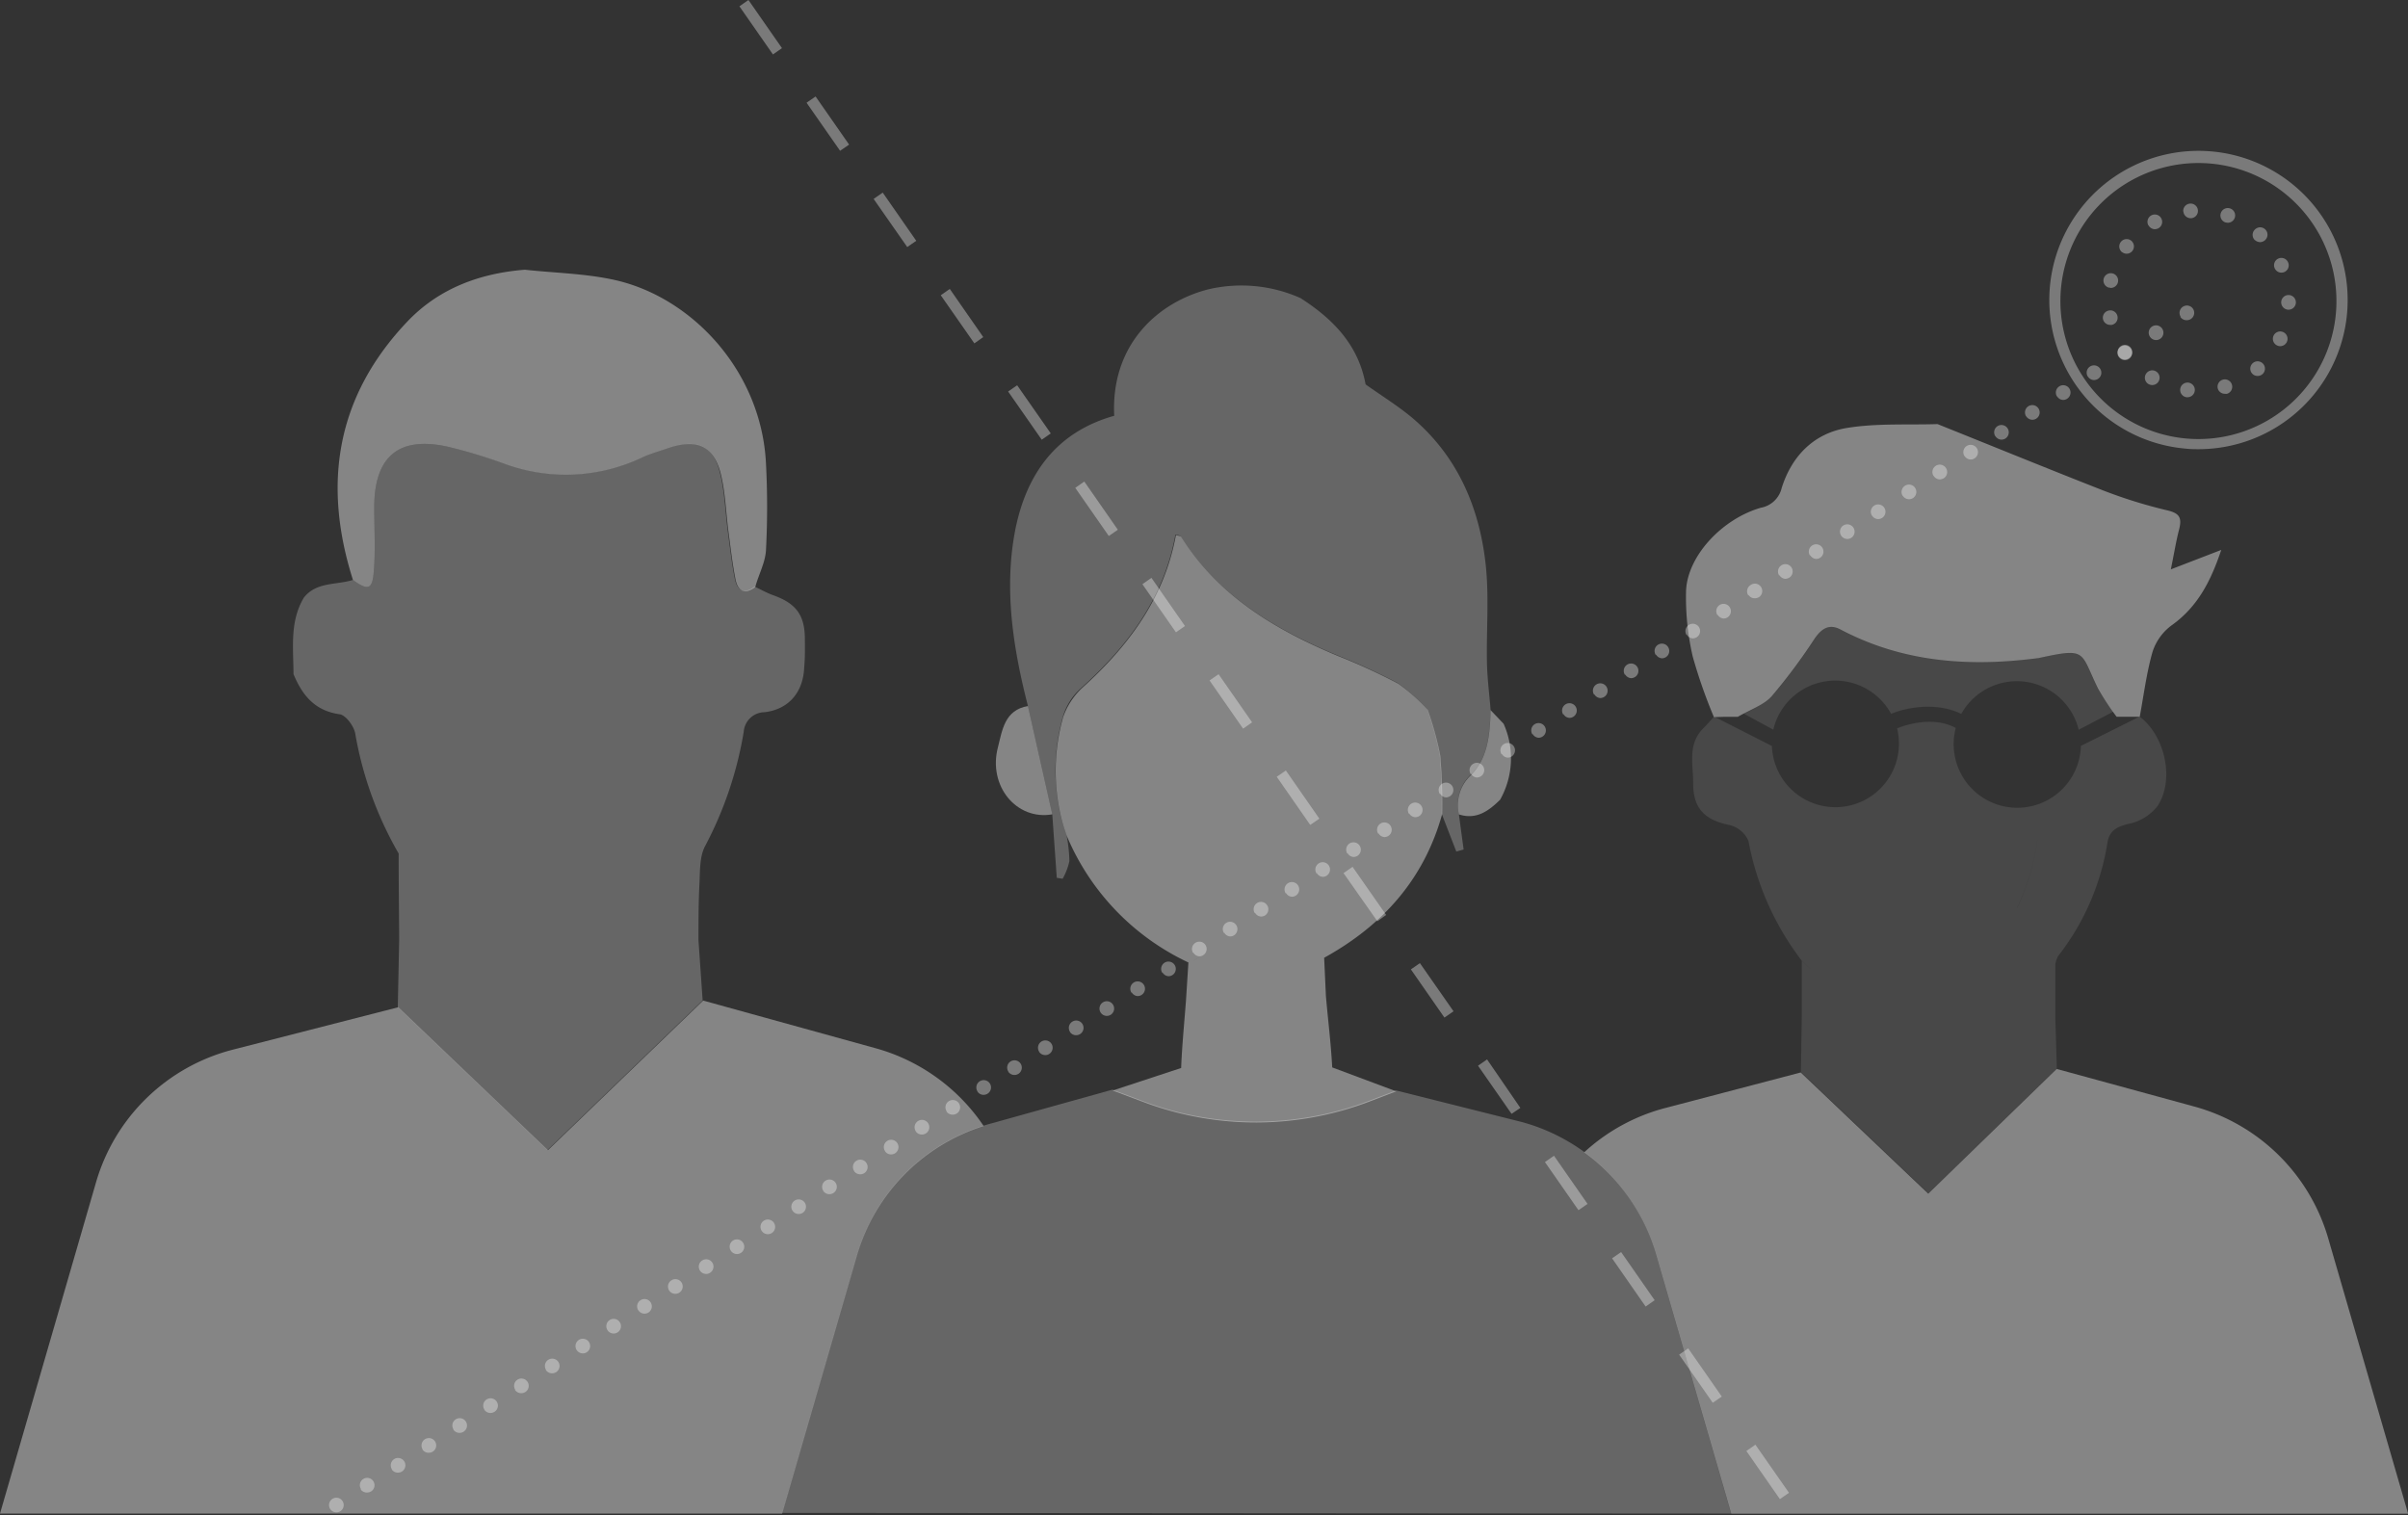 <svg xmlns="http://www.w3.org/2000/svg" id="Layer_1" data-name="Layer 1" viewBox="0 0 328.17 206.5">
    <rect x="0" y="0" width="328.17" height="206.5" fill="#333333" stroke="none"/>
    <defs>
        <style>
            .cls-1,.cls-2,.cls-3,.cls-5{fill:#fff;}.cls-1{opacity:0.35;}.cls-2{opacity:0.4;}.cls-3,.cls-4{opacity:0.25;}
        </style>
    </defs>
    <title>
        website-headers-v02
    </title>
    <path d="M45,205.67a1,1,0,0,1,.3-1.38h0a1,1,0,0,1,1.38.29h0a1,1,0,0,1-.3,1.39h0a1,1,0,0,1-.54.16h0A1,1,0,0,1,45,205.67Zm4.2-2.71a1,1,0,0,1,.3-1.38h0a1,1,0,0,1,1.38.3h0a1,1,0,0,1-.29,1.38h0a1,1,0,0,1-.54.16h0A1,1,0,0,1,49.16,203Zm4.21-2.71a1,1,0,0,1,.3-1.38h0a1,1,0,0,1,1.38.3h0a1,1,0,0,1-.3,1.38h0a1,1,0,0,1-.54.16h0A1,1,0,0,1,53.37,200.25Zm4.19-2.71a1,1,0,0,1,.31-1.38h0a1,1,0,0,1,1.38.3h0a1,1,0,0,1-.3,1.38h0a1,1,0,0,1-.54.16h0A1,1,0,0,1,57.56,197.54Zm4.21-2.71a1,1,0,0,1,.29-1.38h0a1,1,0,0,1,1.39.3h0a1,1,0,0,1-.31,1.38h0a.91.91,0,0,1-.54.16h0A1,1,0,0,1,61.77,194.83Zm4.21-2.7a1,1,0,0,1,.29-1.39h0a1,1,0,0,1,1.39.3h0a1,1,0,0,1-.31,1.38h0a1,1,0,0,1-.54.16h0A1,1,0,0,1,66,192.13Zm4.2-2.71a1,1,0,0,1,.3-1.38h0a1,1,0,0,1,1.37.29h0a1,1,0,0,1-.29,1.39h0a1,1,0,0,1-.54.16h0A1,1,0,0,1,70.18,189.42Zm4.2-2.71a1,1,0,0,1,.3-1.38h0a1,1,0,0,1,1.38.3h0a1,1,0,0,1-.3,1.38h0a1,1,0,0,1-.54.16h0A1,1,0,0,1,74.38,186.71ZM78.59,184a1,1,0,0,1,.3-1.38h0a1,1,0,0,1,1.38.3h0a1,1,0,0,1-.3,1.38h0a1,1,0,0,1-.54.16h0A1,1,0,0,1,78.59,184Zm4.2-2.71a1,1,0,0,1,.3-1.38h0a1,1,0,0,1,1.38.3h0a1,1,0,0,1-.3,1.38h0a1,1,0,0,1-.54.16h0A1,1,0,0,1,82.79,181.29Zm4.2-2.7a1,1,0,0,1,.3-1.38h0a1,1,0,0,1,1.38.29h0a1,1,0,0,1-.3,1.39h0a1,1,0,0,1-.53.15h0A1,1,0,0,1,87,178.59Zm4.2-2.71a1,1,0,0,1,.31-1.38h0a1,1,0,0,1,1.38.29h0a1,1,0,0,1-.3,1.39h0a1,1,0,0,1-.54.16h0A1,1,0,0,1,91.19,175.88Zm4.2-2.71a1,1,0,0,1,.31-1.38h0a1,1,0,0,1,1.38.3h0a1,1,0,0,1-.31,1.38h0a.94.94,0,0,1-.53.16h0A1,1,0,0,1,95.39,173.17Zm4.21-2.71a1,1,0,0,1,.29-1.38h0a1,1,0,0,1,1.38.3h0a1,1,0,0,1-.29,1.38h0a1,1,0,0,1-.54.16h0A1,1,0,0,1,99.6,170.46Zm4.2-2.71a1,1,0,0,1,.3-1.38h0a1,1,0,0,1,1.38.3h0a1,1,0,0,1-.29,1.38h0a1,1,0,0,1-.55.16h0A1,1,0,0,1,103.8,167.75ZM108,165a1,1,0,0,1,.3-1.37h0a1,1,0,0,1,1.38.29h0a1,1,0,0,1-.3,1.39h0a1,1,0,0,1-.54.15h0A1,1,0,0,1,108,165Zm4.2-2.7a1,1,0,0,1,.3-1.38h0a1,1,0,0,1,1.38.29h0a1,1,0,0,1-.3,1.39h0a1,1,0,0,1-.54.16h0A1,1,0,0,1,112.21,162.34Zm4.2-2.71a1,1,0,0,1,.3-1.38h0a1,1,0,0,1,1.38.3h0a1,1,0,0,1-.29,1.38h0a1,1,0,0,1-.55.16h0A1,1,0,0,1,116.41,159.63Zm4.21-2.71a1,1,0,0,1,.3-1.38h0a1,1,0,0,1,1.38.3h0a1,1,0,0,1-.3,1.38h0a1,1,0,0,1-.54.16h0A1,1,0,0,1,120.62,156.92Zm4.19-2.71a1,1,0,0,1,.31-1.38h0a1,1,0,0,1,1.38.3h0a1,1,0,0,1-.3,1.38h0a1,1,0,0,1-.54.16h0A1,1,0,0,1,124.81,154.21Zm4.21-2.7a1,1,0,0,1,.29-1.38h0a1,1,0,0,1,1.39.29h0a1,1,0,0,1-.31,1.39h0a1,1,0,0,1-.52.15h0A1,1,0,0,1,129,151.51Zm4.21-2.71a1,1,0,0,1,.29-1.38h0a1,1,0,0,1,1.39.29h0a1,1,0,0,1-.31,1.39h0a1,1,0,0,1-.54.16h0A1,1,0,0,1,133.23,148.8Zm4.2-2.71a1,1,0,0,1,.3-1.38h0a1,1,0,0,1,1.37.29h0a1,1,0,0,1-.29,1.39h0a1,1,0,0,1-.54.16h0A1,1,0,0,1,137.43,146.09Zm4.2-2.71a1,1,0,0,1,.3-1.38h0a1,1,0,0,1,1.38.3h0a1,1,0,0,1-.3,1.38h0a.94.94,0,0,1-.53.16h0A1,1,0,0,1,141.63,143.38Zm4.2-2.71a1,1,0,0,1,.31-1.38h0a1,1,0,0,1,1.38.3h0a1,1,0,0,1-.3,1.38h0a1,1,0,0,1-.54.16h0A1,1,0,0,1,145.83,140.67ZM150,138a1,1,0,0,1,.3-1.38h0a1,1,0,0,1,1.38.3h0a1,1,0,0,1-.3,1.38h0a1,1,0,0,1-.54.16h0A1,1,0,0,1,150,138Zm4.2-2.7a1,1,0,0,1,.3-1.38h0a1,1,0,0,1,1.38.29h0a1,1,0,0,1-.3,1.39h0a1,1,0,0,1-.54.16h0A1,1,0,0,1,154.24,135.26Zm4.2-2.71a1,1,0,0,1,.31-1.38h0a1,1,0,0,1,1.37.3h0a1,1,0,0,1-.29,1.38h0a1,1,0,0,1-.54.16h0A1,1,0,0,1,158.44,132.55Zm4.2-2.71a1,1,0,0,1,.31-1.38h0a1,1,0,0,1,1.38.3h0a1,1,0,0,1-.31,1.38h0a.94.94,0,0,1-.53.16h0A1,1,0,0,1,162.64,129.84Zm4.21-2.71a1,1,0,0,1,.29-1.38h0a1,1,0,0,1,1.38.3h0a1,1,0,0,1-.29,1.38h0a1,1,0,0,1-.54.16h0A1,1,0,0,1,166.85,127.13Zm4.2-2.71a1,1,0,0,1,.3-1.38h0a1,1,0,0,1,1.38.3h0a1,1,0,0,1-.29,1.39h0a1.08,1.08,0,0,1-.55.15h0A1,1,0,0,1,171.05,124.42Zm4.21-2.7a1,1,0,0,1,.3-1.38h0a1,1,0,0,1,1.38.29h0a1,1,0,0,1-.3,1.39h0a1,1,0,0,1-.54.16h0A1,1,0,0,1,175.26,121.72Zm4.2-2.71a1,1,0,0,1,.3-1.38h0a1,1,0,0,1,1.38.3h0a1,1,0,0,1-.3,1.38h0a1,1,0,0,1-.54.16h0A1,1,0,0,1,179.46,119Zm4.2-2.71a1,1,0,0,1,.3-1.38h0a1,1,0,0,1,1.38.3h0a1,1,0,0,1-.29,1.38h0a1,1,0,0,1-.54.16h0A1,1,0,0,1,183.66,116.3Zm4.21-2.71a1,1,0,0,1,.3-1.38h0a1,1,0,0,1,1.38.3h0a1,1,0,0,1-.3,1.38h0a1,1,0,0,1-.54.16h0A1,1,0,0,1,187.87,113.59Zm4.19-2.71a1,1,0,0,1,.31-1.38h0a1,1,0,0,1,1.38.3h0a1,1,0,0,1-.3,1.39h0a1.08,1.08,0,0,1-.54.15h0A1,1,0,0,1,192.06,110.88Zm4.21-2.7a1,1,0,0,1,.29-1.39h0a1,1,0,0,1,1.39.3h0a1,1,0,0,1-.31,1.39h0a1,1,0,0,1-.54.16h0A1,1,0,0,1,196.27,108.18Zm4.21-2.71a1,1,0,0,1,.29-1.38h0a1,1,0,0,1,1.39.3h0a1,1,0,0,1-.31,1.38h0a1,1,0,0,1-.54.16h0A1,1,0,0,1,200.48,105.47Zm4.2-2.71a1,1,0,0,1,.3-1.38h0a1,1,0,0,1,1.37.3h0a1,1,0,0,1-.29,1.38h0a1,1,0,0,1-.54.16h0A1,1,0,0,1,204.68,102.76Zm4.2-2.71a1,1,0,0,1,.3-1.38h0a1,1,0,0,1,1.38.3h0a1,1,0,0,1-.3,1.38h0a1,1,0,0,1-.54.16h0A1,1,0,0,1,208.88,100.05Zm4.2-2.71a1,1,0,0,1,.31-1.38h0a1,1,0,0,1,1.38.3h0a1,1,0,0,1-.3,1.38h0a1,1,0,0,1-.54.16h0A1,1,0,0,1,213.08,97.34Zm4.21-2.7a1,1,0,0,1,.3-1.39h0a1,1,0,0,1,1.38.3h0a1,1,0,0,1-.3,1.39h0a1.09,1.09,0,0,1-.54.16h0A1,1,0,0,1,217.29,94.64Zm4.2-2.71a1,1,0,0,1,.3-1.38h0a1,1,0,0,1,1.38.3h0a1,1,0,0,1-.3,1.38h0a1,1,0,0,1-.54.16h0A1,1,0,0,1,221.49,91.93Zm4.2-2.71a1,1,0,0,1,.3-1.38h0a1,1,0,0,1,1.38.3h0a1,1,0,0,1-.29,1.38h0a1,1,0,0,1-.54.16h0A1,1,0,0,1,225.69,89.22Zm4.2-2.71a1,1,0,0,1,.31-1.38h0a1,1,0,0,1,1.38.3h0a1,1,0,0,1-.31,1.38h0a1,1,0,0,1-.54.16h0A1,1,0,0,1,229.89,86.51Zm4.21-2.71a1,1,0,0,1,.29-1.38h0a1,1,0,0,1,1.38.3h0a1,1,0,0,1-.29,1.38h0a1,1,0,0,1-.54.16h0A1,1,0,0,1,234.1,83.8Zm4.2-2.7a1,1,0,0,1,.3-1.39h0A1,1,0,0,1,240,80h0a1,1,0,0,1-.29,1.39h0a1.08,1.08,0,0,1-.55.15h0A1,1,0,0,1,238.3,81.1Zm4.21-2.71a1,1,0,0,1,.3-1.38h0a1,1,0,0,1,1.38.29h0a1,1,0,0,1-.3,1.39h0a1.12,1.12,0,0,1-.54.16h0A1,1,0,0,1,242.51,78.39Zm4.2-2.71a1,1,0,0,1,.3-1.38h0a1,1,0,0,1,1.38.3h0a1,1,0,0,1-.3,1.38h0a1,1,0,0,1-.54.16h0A1,1,0,0,1,246.71,75.68ZM250.92,73a1,1,0,0,1,.29-1.38h0a1,1,0,0,1,1.38.3h0a1,1,0,0,1-.29,1.38h0a1,1,0,0,1-.55.16h0A1,1,0,0,1,250.92,73Zm4.2-2.71a1,1,0,0,1,.3-1.38h0a1,1,0,0,1,1.38.3h0a1,1,0,0,1-.3,1.38h0a1,1,0,0,1-.54.16h0A1,1,0,0,1,255.12,70.26Zm4.19-2.7a1,1,0,0,1,.31-1.39h0a1,1,0,0,1,1.38.3h0a1,1,0,0,1-.3,1.39h0a1,1,0,0,1-.54.15h0A1,1,0,0,1,259.31,67.56Zm4.21-2.71a1,1,0,0,1,.29-1.39h0a1,1,0,0,1,1.4.31h0a1,1,0,0,1-.3,1.38h0a1.13,1.13,0,0,1-.56.16h0A1,1,0,0,1,263.52,64.85Zm4.21-2.71a1,1,0,0,1,.29-1.38h0a1,1,0,0,1,1.39.3h0a1,1,0,0,1-.31,1.38h0a1,1,0,0,1-.54.16h0A1,1,0,0,1,267.73,62.14Zm4.2-2.71a1,1,0,0,1,.3-1.38h0a1,1,0,0,1,1.37.3h0a1,1,0,0,1-.29,1.38h0a1,1,0,0,1-.54.16h0A1,1,0,0,1,271.93,59.43Zm4.2-2.71a1,1,0,0,1,.3-1.38h0a1,1,0,0,1,1.38.3h0a1,1,0,0,1-.29,1.38h0a1,1,0,0,1-.54.16h0A1,1,0,0,1,276.13,56.72Zm4.21-2.7a1,1,0,0,1,.3-1.39h0a1,1,0,0,1,1.38.3h0a1,1,0,0,1-.3,1.38h0a1,1,0,0,1-.54.17h0A1,1,0,0,1,280.34,54Zm4.2-2.71a1,1,0,0,1,.3-1.39h0a1,1,0,0,1,1.38.31h0a1,1,0,0,1-.3,1.38h0a1.09,1.09,0,0,1-.54.16h0A1,1,0,0,1,284.54,51.31Zm4.19-2.71a1,1,0,0,1,.31-1.38h0a1,1,0,0,1,1.38.3h0a1,1,0,0,1-.29,1.38h0a1,1,0,0,1-.55.16h0A1,1,0,0,1,288.73,48.6ZM293,45.89a1,1,0,0,1,.28-1.38h0a1,1,0,0,1,1.4.3h0a1,1,0,0,1-.3,1.38h0a1,1,0,0,1-.54.16h0A1,1,0,0,1,293,45.89Zm4.19-2.71a1,1,0,0,1,.31-1.38h0a1,1,0,0,1,1.38.3h0a1,1,0,0,1-.31,1.38h0a1,1,0,0,1-.54.16h0A1,1,0,0,1,297.14,43.18Z" class="cls-1"/>
    <path d="M242.57,204.32,238,197.76l1.23-.86,4.58,6.56Zm-9.15-13.13-4.58-6.56,1.23-.86,4.58,6.57Zm-9.15-13.12-4.57-6.57,1.23-.85,4.57,6.56Zm-9.15-13.13-4.57-6.56,1.23-.86,4.57,6.56ZM206,151.81l-4.57-6.56,1.23-.86L207.2,151Zm-9.15-13.12-4.57-6.57,1.23-.85,4.58,6.56Zm-9.14-13.13L183.1,119l1.23-.86,4.58,6.56Zm-9.15-13.13L174,105.87l1.24-.86,4.57,6.57Zm-9.15-13.12-4.57-6.57,1.23-.85,4.57,6.56Zm-9.15-13.13-4.57-6.56,1.23-.86,4.57,6.56Zm-9.15-13.13-4.57-6.56,1.23-.86,4.57,6.57Zm-9.14-13.12-4.58-6.57,1.23-.85,4.58,6.56ZM132.79,46.8l-4.58-6.56,1.23-.86L134,45.94Zm-9.15-13.13-4.58-6.56,1.24-.86,4.57,6.57Zm-9.15-13.12L109.92,14l1.23-.85,4.57,6.56ZM105.34,7.42,100.77.86,102,0l4.57,6.56Z" class="cls-1"/>
    <path d="M299.68,61.22c-.58,0-1.17,0-1.75-.07a20.33,20.33,0,1,1,1.75.07Zm-.07-39a18.81,18.81,0,1,0,1.62.07C300.69,22.24,300.14,22.22,299.61,22.22Z" class="cls-1"/>
    <path d="M298,54.14a1,1,0,0,1-.87-1.12h0a1,1,0,0,1,1.11-.87h0a1,1,0,0,1,.87,1.12h0a1,1,0,0,1-1,.87H298ZM302.26,53a1,1,0,0,1,.66-1.25h0a1,1,0,0,1,1.25.67h0a1,1,0,0,1-.66,1.25h0a.92.92,0,0,1-.29,0h0A1,1,0,0,1,302.26,53Zm-9.47-.66a1,1,0,0,1-.33-1.38h0a1,1,0,0,1,1.37-.34h0a1,1,0,0,1,.34,1.38h0a1,1,0,0,1-.86.48h0A1.1,1.1,0,0,1,292.79,52.34Zm14.13-1.44a1,1,0,0,1,.1-1.41h0a1,1,0,0,1,1.41.1h0a1,1,0,0,1-.1,1.41h0a1,1,0,0,1-.65.24h0A1,1,0,0,1,306.92,50.9Zm-18.15-2.33a1,1,0,0,1,.25-1.39h0a1,1,0,0,1,1.39.24h0a1,1,0,0,1-.25,1.39h0a1,1,0,0,1-.57.19h0A1,1,0,0,1,288.77,48.57Zm21.56-1.49a1,1,0,0,1-.48-1.33h0a1,1,0,0,1,1.33-.48h0a1,1,0,0,1,.48,1.33h0a1,1,0,0,1-.9.58h0A.91.91,0,0,1,310.33,47.08ZM286.6,43.49h0a1,1,0,0,1,.81-1.17h0a1,1,0,0,1,1.17.79h0a1,1,0,0,1-.79,1.17h0a.65.65,0,0,1-.19,0h0A1,1,0,0,1,286.6,43.49Zm25.29-1.28a1,1,0,0,1-1-1h0v0h0a1,1,0,0,1,1-1h0a1,1,0,0,1,1,1h0v0h0v0h0a1,1,0,0,1-1,1h0Zm-1-1Zm2,0Zm-25.45-2a1,1,0,0,1-.75-1.2h0a1,1,0,0,1,1.2-.75h0a1,1,0,0,1,.75,1.2h0a1,1,0,0,1-1,.78h0A.85.85,0,0,1,287.46,39.18ZM310,36.55a1,1,0,0,1,.52-1.32h0a1,1,0,0,1,1.31.53h0a1,1,0,0,1-.52,1.32h0a1.14,1.14,0,0,1-.4.08h0A1,1,0,0,1,310,36.55Zm-20.79-2.17a1,1,0,0,1-.18-1.4h0a1,1,0,0,1,1.4-.19h0a1,1,0,0,1,.19,1.39h0a1,1,0,0,1-.8.4h0A1,1,0,0,1,289.23,34.38Zm18.08-1.66h0a1,1,0,0,1,0-1.42h0a1,1,0,0,1,1.41-.05h0a1,1,0,0,1,.05,1.42h0A1,1,0,0,1,308,33h0A1.08,1.08,0,0,1,307.31,32.72Zm-14.5-2a1,1,0,0,1,.39-1.36h0a1,1,0,0,1,1.36.39h0a1,1,0,0,1-.38,1.36h0a1.12,1.12,0,0,1-.49.13h0A1,1,0,0,1,292.81,30.72Zm10.49-.41a1,1,0,0,1-.62-1.27h0a1,1,0,0,1,1.27-.63h0a1,1,0,0,1,.63,1.27h0a1,1,0,0,1-.95.68h0A1.26,1.26,0,0,1,303.3,30.31Zm-5.74-1.48a1,1,0,0,1,.92-1.08h0a1,1,0,0,1,1.08.91h0a1,1,0,0,1-.92,1.08h-.08A1,1,0,0,1,297.56,28.83Z" class="cls-1"/>
    <path d="M233.58,97.74a69.77,69.77,0,0,1-2.89-8.26,35.69,35.69,0,0,1-.91-8.91c.16-4.74,4.86-9.83,10.2-11.37a3.56,3.56,0,0,0,2.83-2.68c1.38-4.4,4.43-7.5,9-8.21,4-.64,8.15-.38,12.24-.51,7.48,3,14.94,6.05,22.46,9a66.69,66.69,0,0,0,8.82,2.75c1.69.39,2.06,1,1.65,2.59s-.64,3.06-1.13,5.46l6.87-2.65c-1.37,4.09-3.14,7.71-6.78,10.29a7.26,7.26,0,0,0-2.59,3.62c-.82,2.88-1.19,5.88-1.74,8.83h-.87l-2.28,0a34.18,34.18,0,0,1-2.5-3.81c-2.51-5.08-1.43-5.65-8.1-4.2-9.36,1.24-18.46.63-27-3.88-1.62-.86-2.64-.07-3.56,1.25a77.92,77.92,0,0,1-5.8,7.79c-1.18,1.3-3.09,1.93-4.67,2.86h-1.89Z" class="cls-2"/>
    <path d="M203.15,96.81c-.17-2.13-.45-4.26-.5-6.39-.1-4.51.31-9-.18-13.51-.84-7.61-3.72-14.46-9.63-19.64-2.07-1.81-4.47-3.26-6.73-4.88-1-5.42-4.46-8.93-8.87-11.76a19.75,19.75,0,0,0-12.51-1.21c-7,1.77-13.36,7.6-12.88,17.25-7.95,2.23-12,8-13.5,15.62-1.55,8.07-.27,16.06,1.74,23.94q1.66,7.38,3.32,14.76c.2,2.88.41,5.77.61,8.65l.8.13a8.6,8.6,0,0,0,.92-2.41,20.82,20.82,0,0,0-.38-3.5l0,0c-.16-.49-.33-1-.49-1.47a27,27,0,0,1,0-14.77,8.39,8.39,0,0,1,2.32-3.71c6.41-5.74,11.42-12.3,13-21.06.3.09.6.09.69.23,5.11,8.09,12.87,12.68,21.41,16.25a82.26,82.26,0,0,1,8.2,3.77,24.7,24.7,0,0,1,4,3.54,42.66,42.66,0,0,1,1.72,6.25,77.05,77.05,0,0,1,.26,8l2,5.17,1-.28c-.22-1.62-.44-3.23-.65-4.84a5.53,5.53,0,0,1,1.61-5.33C202.82,103.33,203,100,203.15,96.81Z" class="cls-3"/>
    <path d="M140.09,96.23q1.66,7.38,3.32,14.76c-4.86.85-8.79-3.85-7.41-9.14C136.59,99.55,136.9,96.76,140.09,96.23Z" class="cls-2"/>
    <path d="M204.44,109c-1.56,1.53-3.23,2.76-5.61,2a5.53,5.53,0,0,1,1.61-5.33c2.38-2.36,2.6-5.67,2.71-8.88l1.77,1.86A11.52,11.52,0,0,1,204.44,109Z" class="cls-2"/>
    <path d="M91.47,60.93c-1.33.47-2.72.83-4,1.43a24.08,24.08,0,0,1-18.71.84A69.86,69.86,0,0,0,61,60.88c-6.64-1.46-9.95,1.31-10,8.16,0,3,.19,6-.07,9-.2,2.35-.82,2.46-2.83,1C43.92,65.9,45.84,54,55.53,43.81c4.28-4.49,9.82-6.56,16-7.05,4.09.45,8.26.51,12.25,1.4,10.62,2.38,20,12.51,20.61,25a114.24,114.24,0,0,1,0,11.85c-.1,1.67-1,3.3-1.46,5-1.5,1.13-2.39.49-2.7-1.08-.41-2.08-.65-4.2-.93-6.3-.38-2.8-.43-5.69-1.16-8.39C97.12,60.75,95,59.9,91.47,60.93Z" class="cls-2"/>
    <path d="M109.69,87.12c0-3.3-1.2-4.88-4.33-6-.87-.31-1.68-.78-2.52-1.17-1.5,1.13-2.39.49-2.7-1.08-.41-2.08-.65-4.2-.93-6.3-.38-2.8-.43-5.69-1.16-8.39-.93-3.45-3-4.3-6.58-3.27-1.33.47-2.72.83-4,1.43a24,24,0,0,1-18.71.84A69.86,69.86,0,0,0,61,60.88c-6.64-1.46-9.95,1.31-10,8.16,0,3,.19,6-.07,9-.2,2.35-.82,2.46-2.83,1-2.27.72-5,.23-6.7,2.43-1.94,3.27-1.41,6.88-1.4,10.41,1.19,2.87,2.9,5,6.3,5.47.85.13,2,1.69,2.13,2.73a49.5,49.5,0,0,0,5.9,16.25c0,3.91.05,7.83.07,11.74q-.09,4.6-.19,9.2l20.39,19.48,21.16-20.39-.57-8.22-2.51,1.69,2.51-1.69c0-2.54,0-5.08.13-7.61.09-1.73,0-3.68.73-5.13a51.11,51.11,0,0,0,5.31-15.68,2.87,2.87,0,0,1,2.83-2.65c3.34-.4,5.29-2.76,5.41-6.15C109.72,89.66,109.7,88.39,109.69,87.12Z" class="cls-3"/>
    <g class="cls-4">
        <path d="M241.67,99.45a8.67,8.67,0,0,1,16.06-2.15c2.15-.93,6.26-1.62,9.56,0a8.67,8.67,0,0,1,16,2.16L288,97a23.41,23.41,0,0,1-2-3.14c-2.51-5.08-1.43-5.65-8.1-4.2,0,.86,0,1.71,0,2.56h0c0-.85,0-1.7,0-2.56-9.36,1.24-18.46.63-27-3.88-1.62-.86-2.64-.07-3.56,1.25a77.92,77.92,0,0,1-5.8,7.79,13.43,13.43,0,0,1-3.91,2.44Z" class="cls-2"/>
        <path d="M291.59,97.66l-8,4a8.67,8.67,0,1,1-17.05-2.45c-3-1.61-6.65-.49-8,.06a8.66,8.66,0,1,1-17.06,2.4l-7.87-4c-.51.55-1,1.11-1.55,1.66-2.1,2.18-1.29,4.92-1.31,7.45,0,3.47,1.63,5,5,5.68a3.73,3.73,0,0,1,2.54,2.18,38.36,38.36,0,0,0,7.26,16.3c.47.46.95.9,1.44,1.34-.49-.44-1-.88-1.44-1.34l0,7.66-.12,7.52,17.38,16.52,17.5-17q-.09-3.37-.2-6.75l0-7.48a3.55,3.55,0,0,1,.38-1.11,33.52,33.52,0,0,0,6.73-15.52c.28-1.61,1.36-2.16,3-2.52a6.72,6.72,0,0,0,3.8-2.38C296.4,106.34,295.09,100.29,291.59,97.66Zm-16.67,26a30.51,30.51,0,0,0,2.81-9.83h0A30.51,30.51,0,0,1,274.92,123.69Z" class="cls-2"/>
    </g>
    <path d="M181.56,145.48c-.19-3.47-.56-6.27-.86-9.74h0l-.24-5.2h0c7.95-4.39,13.6-10.67,16.08-19.57a77.05,77.05,0,0,0-.26-8,42.66,42.66,0,0,0-1.72-6.25,24.7,24.7,0,0,0-4-3.54,82.26,82.26,0,0,0-8.2-3.77c-8.54-3.57-16.3-8.16-21.41-16.25-.09-.14-.39-.14-.69-.23-1.6,8.68-6.54,15.21-12.87,20.91a10,10,0,0,0-2.49,3.86,27,27,0,0,0,0,14.77c.16.49.33,1,.49,1.47l0,0a33.34,33.34,0,0,0,16.57,17.24h0l-.33,5.18c-.23,3.07-.54,6.13-.66,9.2l-9.33,3.07,4.21,1.58a43.54,43.54,0,0,0,30.83-.09l3.6-1.38Zm-19-14.47c.33-.19.66-.45,1-.64-.33.19-.66.45-1,.64l-.35.05Z" class="cls-2"/>
    <path d="M144.89,112.42c.16.49.33,1,.49,1.47C145.22,113.4,145.05,112.91,144.89,112.42Z" class="cls-5"/>
    <path d="M235.92,206.29l-10.25-35.36a26.19,26.19,0,0,0-18.24-18l-17.18-4.31-3.6,1.38a43.54,43.54,0,0,1-30.83.09l-4.21-1.58-16.27,4.54a26.17,26.17,0,0,0-18.56,18l-10.19,35.15Z" class="cls-3"/>
    <path d="M317.31,168.82a26.2,26.2,0,0,0-18.24-18l-18.78-5.13-17.5,17-17.38-16.52L227,151a26.09,26.09,0,0,0-11.1,6.05,26.16,26.16,0,0,1,9.78,13.9l10.26,35.36h92.25Z" class="cls-2"/>
    <path d="M116.78,171.14a26.18,26.18,0,0,1,17.28-17.67,26.19,26.19,0,0,0-14.72-10.6l-23.51-6.5L74.67,156.76,54.28,137.28l-22.54,5.78a26.19,26.19,0,0,0-18.65,18.07L0,206.29H106.59Z" class="cls-2"/>
</svg>
